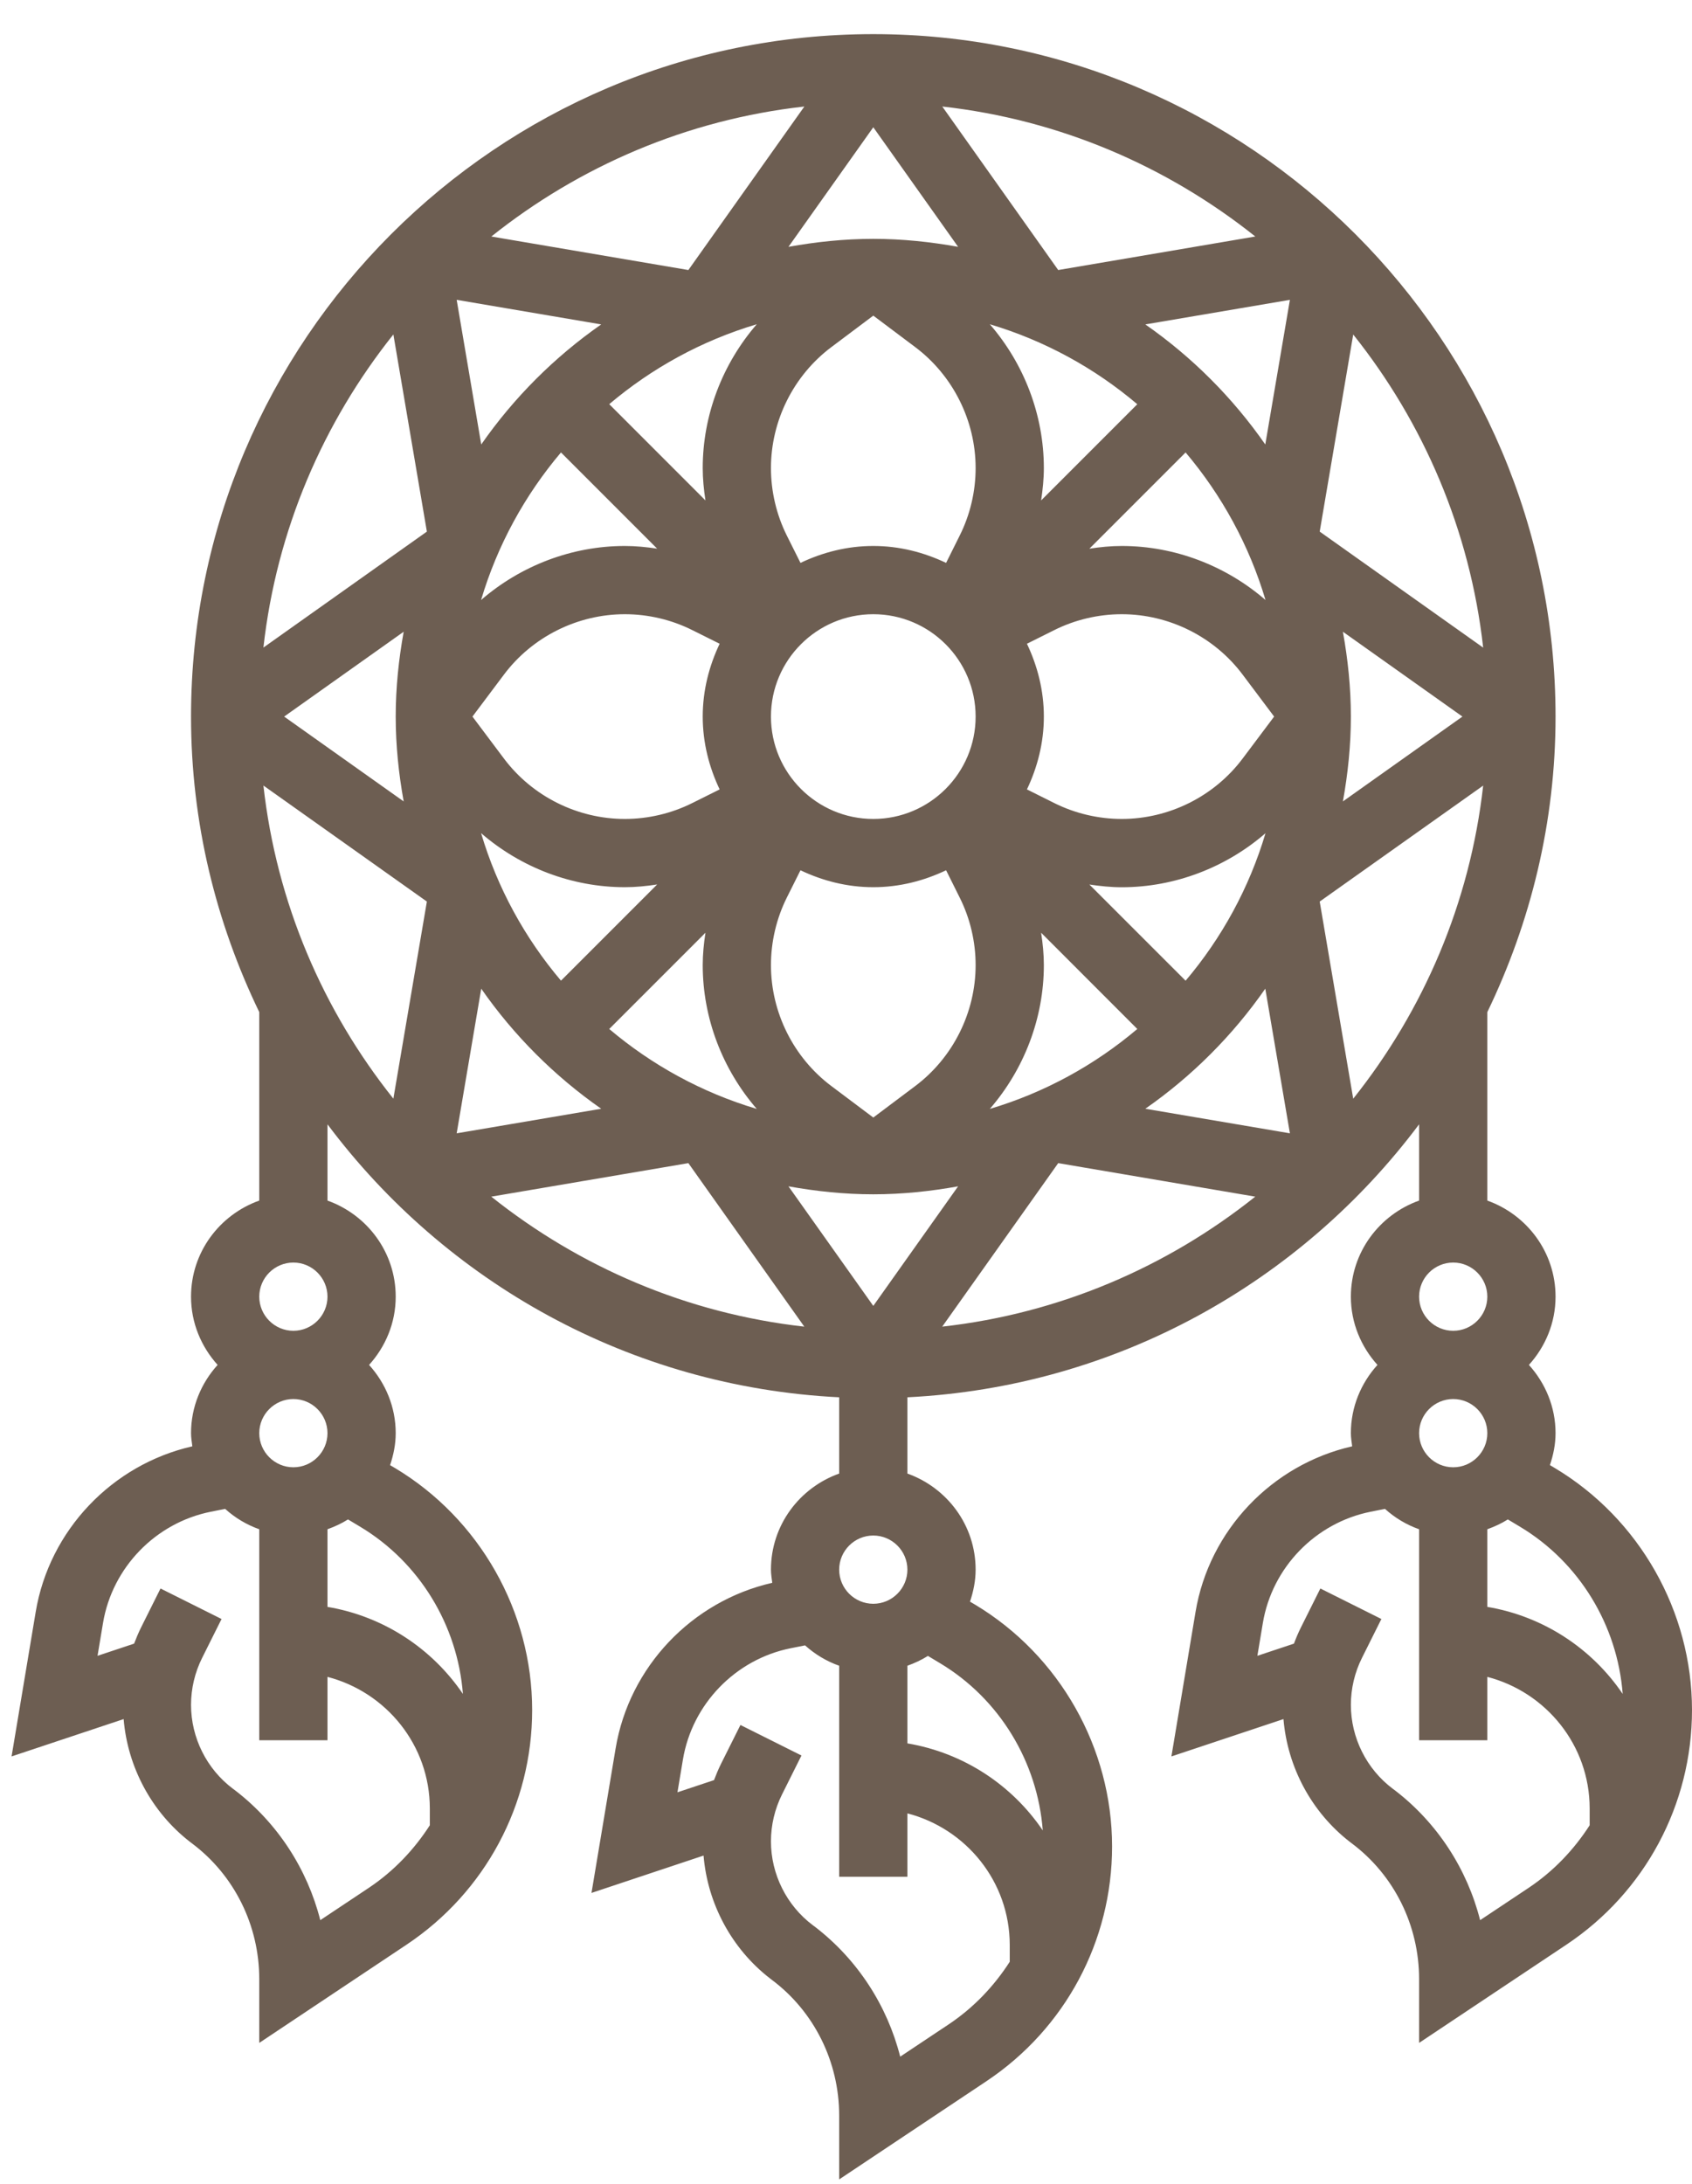 <svg width="31" height="40" viewBox="0 0 31 40" fill="none" xmlns="http://www.w3.org/2000/svg">
<path d="M28.492 26.892L28.397 26.835C28.459 26.649 28.5 26.456 28.5 26.25C28.5 25.768 28.312 25.332 28.012 25C28.312 24.668 28.5 24.232 28.5 23.75C28.5 22.936 27.976 22.249 27.25 21.99V18.538C28.042 16.897 28.5 15.066 28.5 13.125C28.5 6.232 22.892 0.625 16 0.625C9.107 0.625 3.5 6.232 3.5 13.125C3.5 15.066 3.957 16.897 4.75 18.538V21.99C4.024 22.249 3.5 22.936 3.5 23.75C3.5 24.232 3.688 24.668 3.987 25C3.687 25.332 3.5 25.768 3.5 26.25C3.5 26.332 3.514 26.411 3.524 26.491C2.052 26.826 0.903 28.03 0.654 29.525L0.212 32.171L2.265 31.487C2.339 32.368 2.779 33.192 3.481 33.736L3.519 33.765C4.29 34.343 4.75 35.262 4.75 36.25V37.418L7.45 35.618C8.89 34.658 9.75 33.052 9.75 31.321C9.75 29.517 8.789 27.821 7.242 26.892L7.147 26.836C7.209 26.649 7.25 26.456 7.25 26.25C7.25 25.768 7.062 25.332 6.762 25C7.062 24.668 7.25 24.232 7.25 23.75C7.25 22.936 6.726 22.249 6 21.99V20.593C8.164 23.483 11.541 25.402 15.375 25.593V26.99C14.649 27.249 14.125 27.936 14.125 28.75C14.125 28.832 14.139 28.911 14.149 28.991C12.677 29.326 11.528 30.53 11.279 32.025L10.837 34.671L12.89 33.987C12.964 34.868 13.404 35.692 14.106 36.236L14.144 36.265C14.915 36.843 15.375 37.762 15.375 38.75V39.918L18.075 38.118C19.515 37.158 20.375 35.552 20.375 33.821C20.375 32.017 19.414 30.321 17.867 29.392L17.772 29.336C17.834 29.149 17.875 28.956 17.875 28.75C17.875 27.936 17.351 27.249 16.625 26.99V25.593C20.459 25.402 23.835 23.483 26 20.593V21.99C25.274 22.249 24.75 22.936 24.75 23.75C24.75 24.232 24.938 24.668 25.237 25C24.937 25.332 24.75 25.768 24.75 26.25C24.75 26.332 24.764 26.411 24.774 26.491C23.302 26.826 22.153 28.03 21.904 29.525L21.462 32.171L23.515 31.487C23.589 32.368 24.029 33.192 24.731 33.736L24.769 33.765C25.54 34.343 26 35.262 26 36.25V37.418L28.7 35.618C30.14 34.658 31 33.052 31 31.321C31 29.517 30.039 27.82 28.492 26.892ZM5.375 23.125C5.719 23.125 6 23.406 6 23.75C6 24.094 5.719 24.375 5.375 24.375C5.031 24.375 4.75 24.094 4.75 23.75C4.75 23.406 5.031 23.125 5.375 23.125ZM6 26.25C6 26.594 5.719 26.875 5.375 26.875C5.031 26.875 4.75 26.594 4.75 26.25C4.75 25.906 5.031 25.625 5.375 25.625C5.719 25.625 6 25.906 6 26.25ZM6.757 34.578L5.868 35.17C5.631 34.234 5.084 33.389 4.307 32.792L4.269 32.764C3.787 32.403 3.5 31.828 3.5 31.226C3.5 30.929 3.57 30.633 3.703 30.367L4.059 29.654L2.941 29.095L2.585 29.808C2.537 29.904 2.496 30.004 2.457 30.105L1.787 30.328L1.887 29.729C2.056 28.711 2.851 27.891 3.863 27.689L4.125 27.637C4.306 27.8 4.516 27.927 4.75 28.01V31.875H6V30.714C7.075 30.993 7.875 31.964 7.875 33.125V33.432C7.587 33.879 7.214 34.273 6.757 34.578ZM8.481 31.026C7.917 30.195 7.029 29.605 6 29.432V28.01C6.132 27.962 6.259 27.904 6.376 27.83L6.599 27.964C7.687 28.616 8.384 29.771 8.481 31.026ZM16.766 19.894L16 20.469L15.234 19.894C14.539 19.374 14.125 18.544 14.125 17.677C14.125 17.249 14.226 16.82 14.417 16.438L14.666 15.94C15.072 16.133 15.521 16.25 16 16.25C16.479 16.25 16.927 16.133 17.334 15.94L17.582 16.438C17.774 16.82 17.875 17.249 17.875 17.677C17.875 18.544 17.46 19.374 16.766 19.894ZM15.234 6.356L16 5.781L16.766 6.356C17.46 6.876 17.875 7.706 17.875 8.573C17.875 9.001 17.774 9.43 17.582 9.812L17.334 10.31C16.927 10.117 16.479 10 16 10C15.521 10 15.072 10.117 14.666 10.31L14.417 9.812C14.226 9.43 14.125 9.001 14.125 8.573C14.125 7.706 14.539 6.876 15.234 6.356ZM14.125 13.125C14.125 12.091 14.966 11.25 16 11.25C17.034 11.25 17.875 12.091 17.875 13.125C17.875 14.159 17.034 15 16 15C14.966 15 14.125 14.159 14.125 13.125ZM13.185 11.791C12.992 12.197 12.875 12.646 12.875 13.125C12.875 13.604 12.992 14.053 13.185 14.459L12.687 14.707C12.305 14.899 11.876 15 11.448 15C10.58 15 9.751 14.586 9.231 13.891L8.656 13.125L9.231 12.359C9.751 11.664 10.581 11.25 11.448 11.25C11.876 11.25 12.305 11.351 12.687 11.543L13.185 11.791ZM18.815 14.459C19.008 14.053 19.125 13.604 19.125 13.125C19.125 12.646 19.008 12.197 18.815 11.791L19.312 11.543C19.695 11.351 20.124 11.25 20.552 11.25C21.42 11.25 22.249 11.664 22.769 12.359L23.344 13.125L22.769 13.891C22.249 14.586 21.419 15 20.552 15C20.124 15 19.695 14.899 19.312 14.707L18.815 14.459ZM20.552 10C20.353 10 20.155 10.02 19.959 10.05L21.722 8.287C22.383 9.069 22.887 9.985 23.186 10.99C22.461 10.362 21.524 10 20.552 10ZM19.075 9.166C19.104 8.97 19.125 8.772 19.125 8.574C19.125 7.601 18.763 6.664 18.135 5.939C19.14 6.239 20.057 6.742 20.837 7.404L19.075 9.166ZM13.865 5.939C13.237 6.664 12.875 7.601 12.875 8.573C12.875 8.772 12.895 8.969 12.925 9.166L11.162 7.403C11.943 6.742 12.859 6.238 13.865 5.939ZM10.278 8.287L12.04 10.049C11.844 10.02 11.647 10 11.448 10C10.476 10 9.539 10.362 8.814 10.99C9.113 9.984 9.617 9.068 10.278 8.287ZM8.814 15.26C9.539 15.888 10.476 16.25 11.448 16.25C11.647 16.25 11.844 16.23 12.04 16.2L10.278 17.962C9.617 17.182 9.113 16.266 8.814 15.26ZM12.925 17.084C12.895 17.281 12.875 17.478 12.875 17.677C12.875 18.649 13.237 19.586 13.865 20.311C12.86 20.012 11.943 19.508 11.162 18.847L12.925 17.084ZM18.135 20.311C18.763 19.586 19.125 18.649 19.125 17.677C19.125 17.478 19.105 17.281 19.075 17.084L20.837 18.847C20.057 19.508 19.14 20.012 18.135 20.311ZM21.722 17.963L19.959 16.201C20.155 16.23 20.354 16.251 20.552 16.251C21.524 16.251 22.461 15.889 23.186 15.261C22.887 16.266 22.383 17.182 21.722 17.963ZM20.984 5.942L23.633 5.492L23.182 8.141C22.585 7.284 21.841 6.539 20.984 5.942ZM16 4.375C15.469 4.375 14.951 4.43 14.446 4.521L16 2.331L17.554 4.521C17.049 4.43 16.531 4.375 16 4.375ZM8.817 8.141L8.367 5.492L11.015 5.942C10.159 6.539 9.414 7.284 8.817 8.141ZM7.25 13.125C7.25 13.656 7.305 14.174 7.396 14.679L5.206 13.125L7.396 11.571C7.305 12.076 7.25 12.594 7.25 13.125ZM11.015 20.308L8.367 20.758L8.817 18.109C9.414 18.966 10.159 19.711 11.015 20.308ZM16 21.875C16.531 21.875 17.049 21.82 17.554 21.729L16 23.919L14.446 21.729C14.951 21.82 15.469 21.875 16 21.875ZM23.182 18.109L23.633 20.758L20.984 20.308C21.841 19.711 22.585 18.966 23.182 18.109ZM24.75 13.125C24.75 12.594 24.695 12.076 24.604 11.571L26.794 13.125L24.604 14.679C24.695 14.174 24.75 13.656 24.75 13.125ZM24.179 9.737L24.793 6.127C26.079 7.739 26.932 9.707 27.174 11.862L24.179 9.737ZM19.388 4.946L17.264 1.951C19.417 2.192 21.386 3.046 22.999 4.332L19.388 4.946ZM12.612 4.946L9.002 4.332C10.614 3.046 12.582 2.192 14.737 1.951L12.612 4.946ZM7.821 9.737L4.826 11.861C5.067 9.707 5.921 7.739 7.207 6.126L7.821 9.737ZM7.821 16.513L7.207 20.123C5.921 18.511 5.067 16.543 4.826 14.388L7.821 16.513ZM12.612 21.304L14.736 24.299C12.582 24.058 10.614 23.204 9.001 21.918L12.612 21.304ZM19.388 21.304L22.998 21.918C21.386 23.204 19.417 24.058 17.263 24.299L19.388 21.304ZM24.179 16.513L27.174 14.389C26.932 16.543 26.079 18.511 24.793 20.124L24.179 16.513ZM16 28.125C16.344 28.125 16.625 28.406 16.625 28.75C16.625 29.094 16.344 29.375 16 29.375C15.655 29.375 15.375 29.094 15.375 28.75C15.375 28.406 15.655 28.125 16 28.125ZM17.382 37.078L16.493 37.67C16.256 36.734 15.709 35.889 14.932 35.292L14.894 35.264C14.412 34.903 14.125 34.328 14.125 33.726C14.125 33.429 14.195 33.133 14.328 32.867L14.684 32.154L13.566 31.595L13.21 32.307C13.162 32.404 13.12 32.504 13.082 32.605L12.412 32.828L12.512 32.229C12.681 31.211 13.476 30.391 14.488 30.189L14.75 30.137C14.931 30.3 15.141 30.427 15.375 30.51V34.375H16.625V33.214C17.7 33.493 18.5 34.464 18.5 35.625V35.932C18.212 36.379 17.839 36.773 17.382 37.078ZM19.105 33.526C18.542 32.695 17.654 32.105 16.625 31.932V30.51C16.757 30.462 16.884 30.404 17.001 30.33L17.224 30.464C18.312 31.116 19.009 32.271 19.105 33.526ZM29.73 31.026C29.167 30.195 28.279 29.605 27.25 29.432V28.01C27.382 27.962 27.509 27.904 27.626 27.83L27.849 27.964C28.937 28.616 29.634 29.771 29.73 31.026ZM27.25 26.25C27.25 26.594 26.969 26.875 26.625 26.875C26.28 26.875 26 26.594 26 26.25C26 25.906 26.28 25.625 26.625 25.625C26.969 25.625 27.25 25.906 27.25 26.25ZM26.625 23.125C26.969 23.125 27.25 23.406 27.25 23.75C27.25 24.094 26.969 24.375 26.625 24.375C26.28 24.375 26 24.094 26 23.75C26 23.406 26.28 23.125 26.625 23.125ZM28.007 34.578L27.118 35.17C26.881 34.234 26.334 33.389 25.557 32.792L25.519 32.764C25.037 32.403 24.75 31.828 24.75 31.226C24.75 30.929 24.82 30.633 24.953 30.367L25.309 29.654L24.191 29.095L23.835 29.808C23.787 29.904 23.745 30.004 23.707 30.105L23.037 30.328L23.137 29.729C23.306 28.711 24.101 27.891 25.113 27.689L25.375 27.637C25.555 27.8 25.766 27.927 26 28.01V31.875H27.25V30.714C28.325 30.993 29.125 31.964 29.125 33.125V33.432C28.837 33.879 28.464 34.273 28.007 34.578Z" fill="#6D5E52"/>
</svg>
